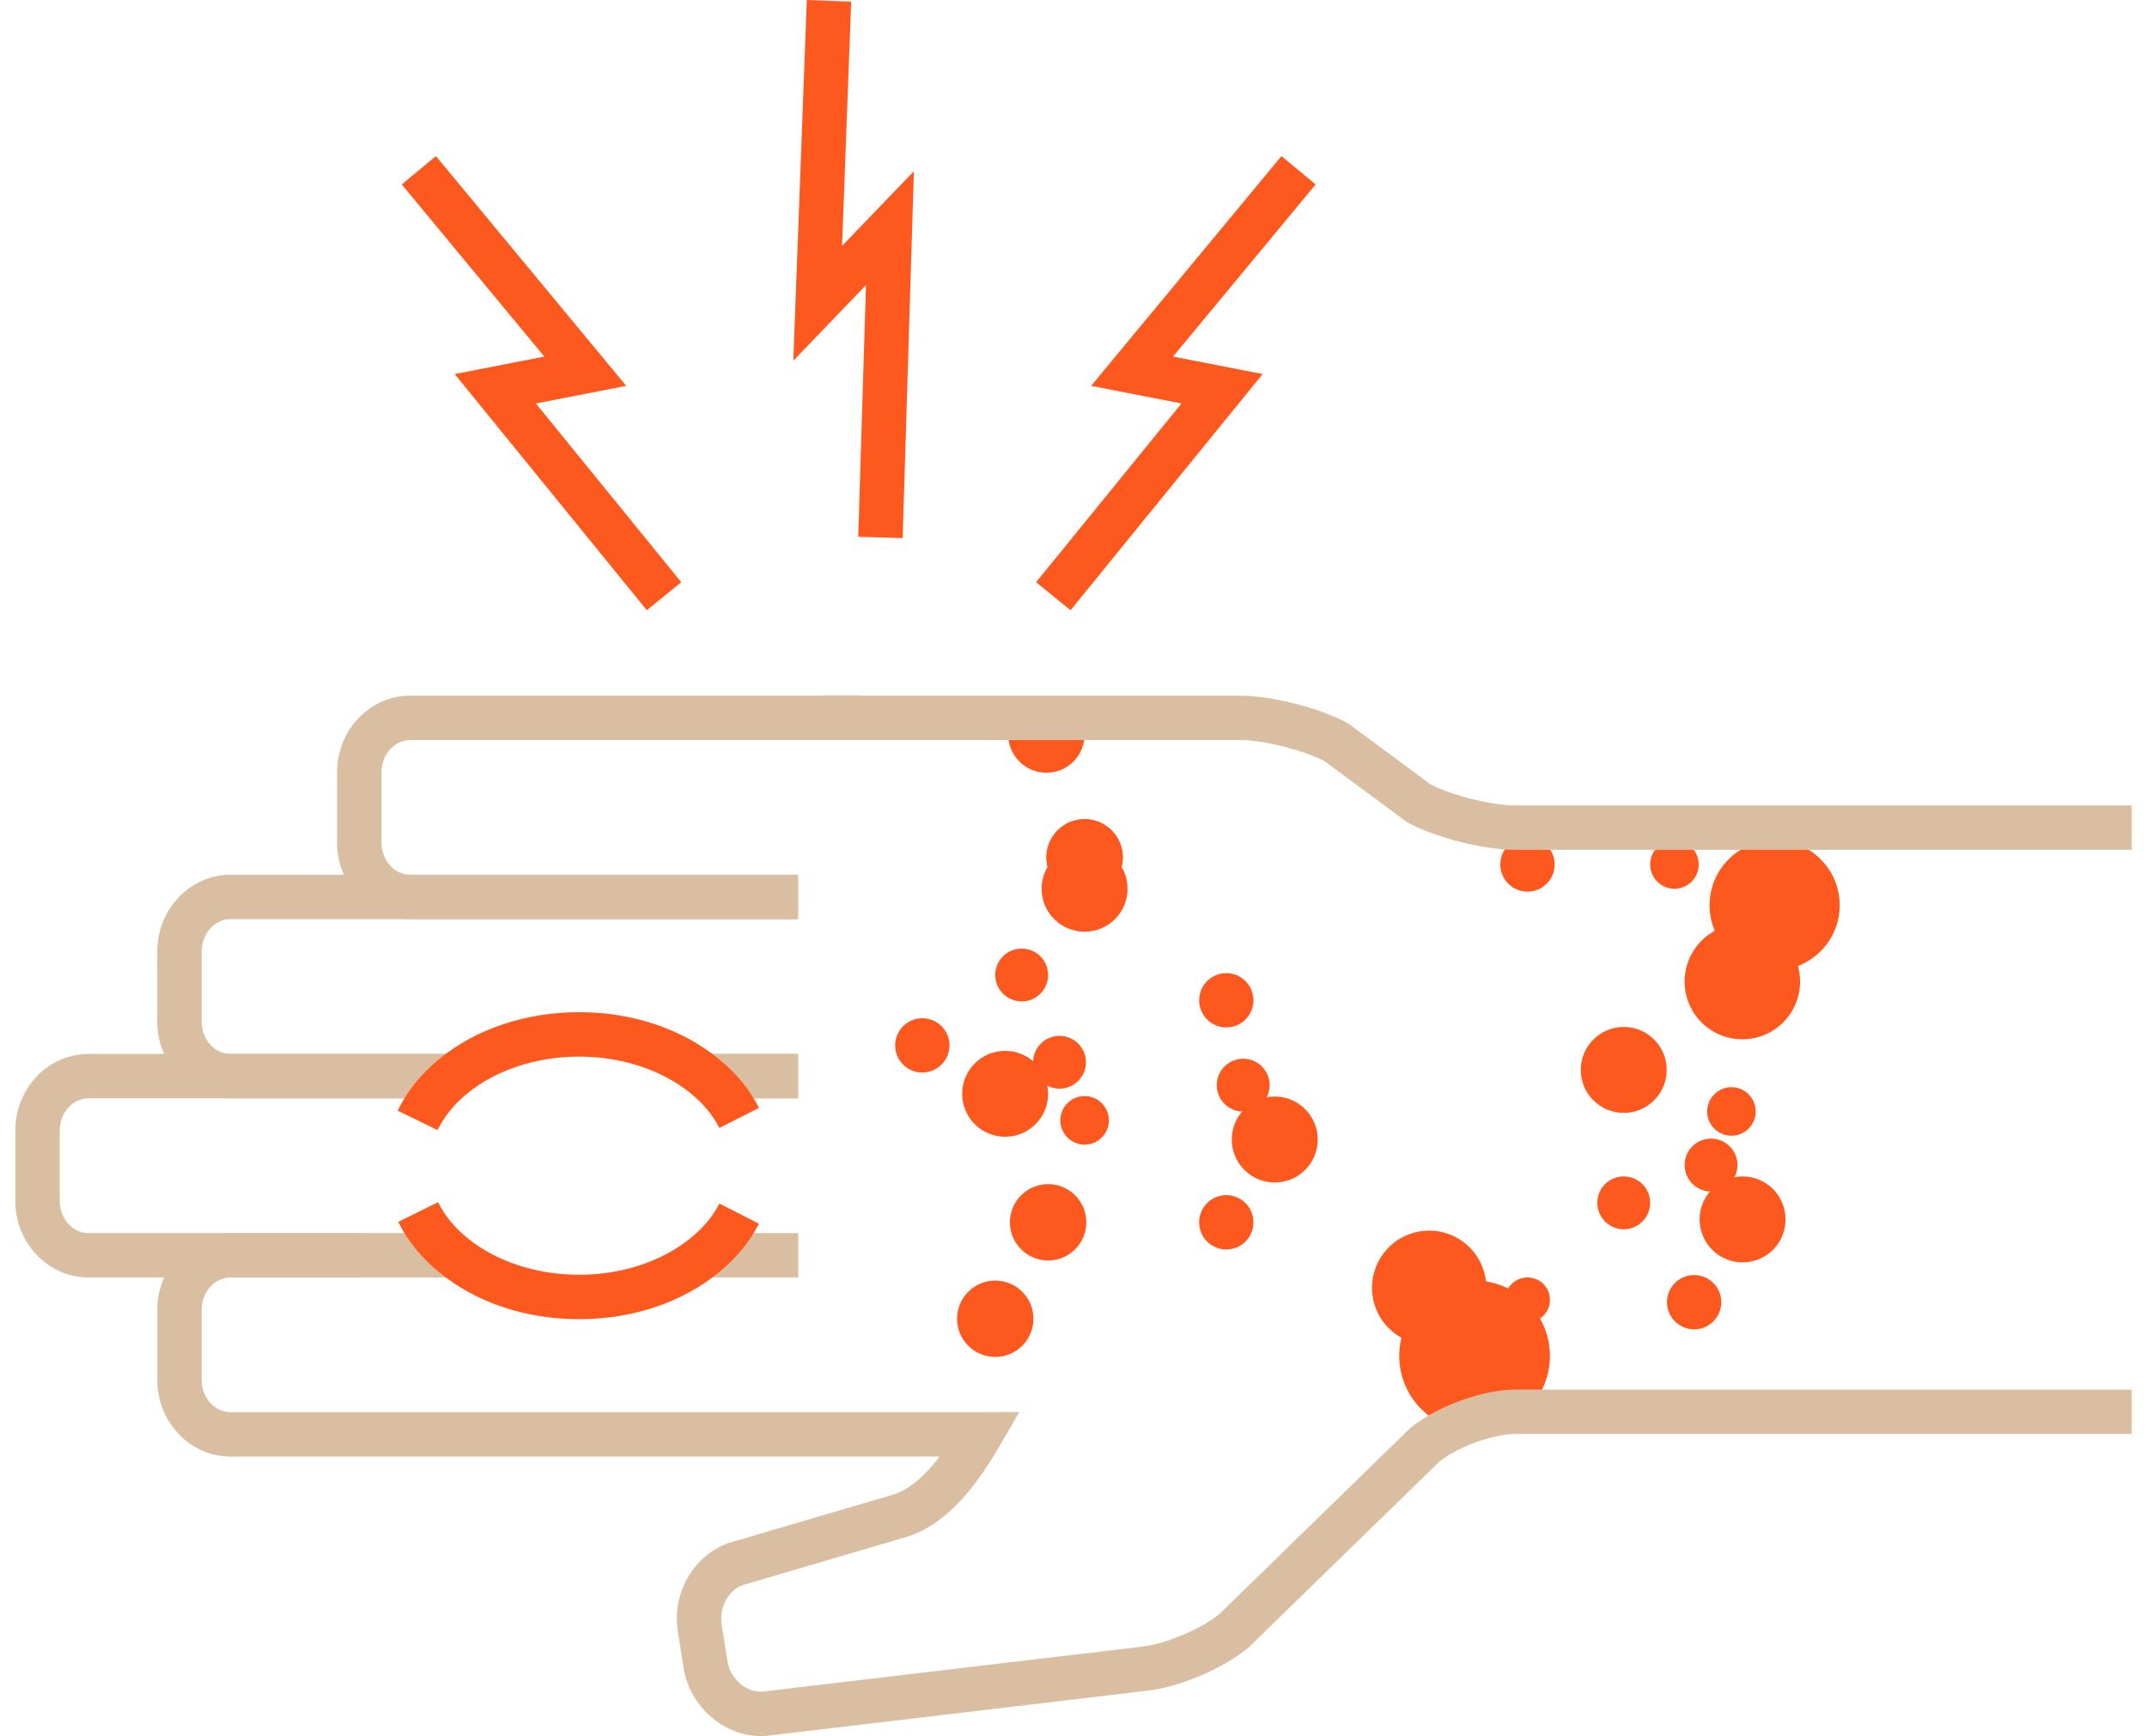 <?xml version="1.0" encoding="utf-8"?>
<!-- Generator: Adobe Illustrator 17.0.0, SVG Export Plug-In . SVG Version: 6.00 Build 0)  -->
<!DOCTYPE svg PUBLIC "-//W3C//DTD SVG 1.0//EN" "http://www.w3.org/TR/2001/REC-SVG-20010904/DTD/svg10.dtd">
<svg version="1.0" id="Layer_1" xmlns="http://www.w3.org/2000/svg" xmlns:xlink="http://www.w3.org/1999/xlink" x="0px" y="0px"
	 width="68px" height="55px" viewBox="0 0 333.604 273.73" enable-background="new 0 0 333.604 273.73"
	 xml:space="preserve">
<g>
	<g>
		<path fill="#FD581E" d="M172.681,135.183c0-2.281-1.848-4.129-4.128-4.129c-2.281,0-4.131,1.848-4.131,4.129
			c0,2.277,1.85,4.125,4.131,4.125C170.833,139.308,172.681,137.46,172.681,135.183z"/>
	</g>
</g>
<g>
	<g>
		<circle fill="#FD581E" cx="168.552" cy="135.181" r="5.345"/>
	</g>
</g>
<g>
	<g>
		<circle fill="#FD581E" cx="168.552" cy="135.182" r="6.02"/>
	</g>
</g>
<g>
	<g>
		<path fill="#FD581E" d="M173.185,135.184c0-2.559-2.072-4.635-4.634-4.635c-2.559,0-4.633,2.075-4.633,4.635
			c0,2.556,2.074,4.629,4.633,4.629C171.112,139.812,173.185,137.739,173.185,135.184z"/>
	</g>
</g>
<g>
	<g>
		<path fill="#FD581E" d="M174.572,135.183c0-3.326-2.694-6.02-6.018-6.02c-3.327,0-6.023,2.693-6.023,6.02
			c0,3.32,2.695,6.016,6.023,6.016C171.878,141.198,174.572,138.503,174.572,135.183z"/>
	</g>
</g>
<g>
	<g>
		<circle fill="#FD581E" cx="168.552" cy="135.182" r="2.61"/>
	</g>
</g>
<g>
	<g>
		<g>
			<path fill="#FD581E" d="M287.578,142.736c0-5.662-4.593-10.254-10.255-10.254c-5.665,0-10.258,4.592-10.258,10.254
				c0,5.659,4.593,10.252,10.258,10.252C282.985,152.988,287.578,148.395,287.578,142.736z"/>
		</g>
	</g>
	<g>
		<g>
			<path fill="#FD581E" d="M281.332,154.775c0-5.03-4.072-9.104-9.103-9.104c-5.027,0-9.1,4.073-9.1,9.104
				c0,5.018,4.072,9.094,9.1,9.094C277.26,163.869,281.332,159.793,281.332,154.775z"/>
		</g>
	</g>
	<g>
		<g>
			<path fill="#FD581E" d="M168.552,115.826c0-3.325-2.694-6.021-6.019-6.021c-3.327,0-6.022,2.695-6.022,6.021
				c0,3.321,2.695,6.017,6.022,6.017C165.857,121.843,168.552,119.147,168.552,115.826z"/>
		</g>
	</g>
	<g>
		<g>
			<path fill="#FD581E" d="M274.342,175.25c0-2.114-1.712-3.828-3.828-3.828c-2.113,0-3.827,1.714-3.827,3.828
				c0,2.11,1.714,3.825,3.827,3.825C272.63,179.075,274.342,177.36,274.342,175.25z"/>
		</g>
	</g>
	<g>
		<g>
			<path fill="#FD581E" d="M265.358,136.311c0-2.114-1.712-3.828-3.828-3.828c-2.113,0-3.827,1.714-3.827,3.828
				c0,2.11,1.714,3.825,3.827,3.825C263.646,140.136,265.358,138.421,265.358,136.311z"/>
		</g>
	</g>
	<g>
		<g>
			<path fill="#FD581E" d="M253.536,175.474c3.74,0,6.774-3.033,6.774-6.774c0-3.746-3.034-6.777-6.774-6.777
				c-3.741,0-6.774,3.031-6.774,6.777C246.762,172.441,249.795,175.474,253.536,175.474z"/>
		</g>
	</g>
	<g>
		<g>
			<path fill="#FD581E" d="M272.268,199.046c3.746,0,6.774-3.034,6.774-6.777c0-3.744-3.028-6.777-6.774-6.777
				c-3.735,0-6.769,3.033-6.769,6.777C265.498,196.012,268.532,199.046,272.268,199.046z"/>
		</g>
	</g>
	<g>
		<g>
			<path fill="#FD581E" d="M238.362,140.593c2.368,0,4.284-1.919,4.284-4.287c0-2.365-1.916-4.281-4.284-4.281
				c-2.362,0-4.278,1.916-4.278,4.281C234.084,138.674,236,140.593,238.362,140.593z"/>
		</g>
	</g>
	<g>
		<g>
			<path fill="#FD581E" d="M264.631,209.607c2.363,0,4.284-1.919,4.284-4.287c0-2.362-1.921-4.281-4.284-4.281
				c-2.357,0-4.278,1.919-4.278,4.281C260.353,207.688,262.273,209.607,264.631,209.607z"/>
		</g>
	</g>
	<g>
		<g>
			<path fill="#FD581E" d="M267.297,187.865c2.299,0,4.162-1.868,4.162-4.17c0-2.304-1.863-4.167-4.162-4.167
				c-2.304,0-4.166,1.863-4.166,4.167C263.131,185.997,264.993,187.865,267.297,187.865z"/>
		</g>
	</g>
	<g>
		<g>
			<path fill="#FD581E" d="M253.536,193.828c2.299,0,4.166-1.868,4.166-4.167c0-2.305-1.867-4.17-4.166-4.17
				c-2.3,0-4.167,1.865-4.167,4.17C249.369,191.96,251.236,193.828,253.536,193.828z"/>
		</g>
	</g>
	<g>
		<g>
			<circle fill="#FD581E" cx="162.803" cy="192.726" r="6.021"/>
		</g>
	</g>
	<g>
		<g>
			<path fill="#FD581E" d="M154.466,213.955c3.325,0,6.02-2.695,6.02-6.02c0-3.326-2.694-6.021-6.02-6.021
				c-3.321,0-6.017,2.695-6.017,6.021C148.449,211.26,151.145,213.955,154.466,213.955z"/>
		</g>
	</g>
	<g>
		<g>
			<path fill="#FD581E" d="M168.551,180.48c2.113,0,3.828-1.712,3.828-3.828c0-2.113-1.715-3.827-3.828-3.827
				c-2.111,0-3.826,1.714-3.826,3.827C164.725,178.768,166.439,180.48,168.551,180.48z"/>
		</g>
	</g>
	<g>
		<g>
			<path fill="#FD581E" d="M161.776,140.136c0,3.74,3.033,6.774,6.773,6.774c3.747,0,6.777-3.034,6.777-6.774
				c0-3.741-3.03-6.774-6.777-6.774C164.81,133.361,161.776,136.395,161.776,140.136z"/>
		</g>
	</g>
	<g>
		<g>
			<path fill="#FD581E" d="M149.25,172.464c0,3.746,3.033,6.774,6.777,6.774c3.743,0,6.776-3.028,6.776-6.774
				c0-3.735-3.033-6.77-6.776-6.77C152.283,165.694,149.25,168.729,149.25,172.464z"/>
		</g>
	</g>
	<g>
		<g>
			<path fill="#FD581E" d="M138.689,164.827c0,2.363,1.918,4.284,4.286,4.284c2.362,0,4.281-1.921,4.281-4.284
				c0-2.357-1.919-4.278-4.281-4.278C140.607,160.549,138.689,162.47,138.689,164.827z"/>
		</g>
	</g>
	<g>
		<g>
			<path fill="#FD581E" d="M160.43,167.493c0,2.299,1.869,4.162,4.17,4.162c2.305,0,4.167-1.863,4.167-4.162
				c0-2.304-1.862-4.166-4.167-4.166C162.299,163.327,160.43,165.189,160.43,167.493z"/>
		</g>
	</g>
	<g>
		<g>
			<path fill="#FD581E" d="M154.467,153.732c0,2.299,1.869,4.166,4.168,4.166c2.304,0,4.169-1.867,4.169-4.166
				c0-2.3-1.865-4.167-4.169-4.167C156.336,149.566,154.467,151.433,154.467,153.732z"/>
		</g>
	</g>
	<g>
		<g>
			<path fill="#FD581E" d="M227.801,195.512c-4.167-2.728-9.749-1.557-12.471,2.607c-2.73,4.162-1.562,9.747,2.605,12.469
				c4.161,2.725,9.744,1.554,12.466-2.607C233.128,203.816,231.96,198.234,227.801,195.512z"/>
		</g>
	</g>
	<g>
		<g>
			<path fill="#FD581E" d="M236.525,203.854c-5.481-3.59-12.846-2.054-16.433,3.435c-3.595,5.489-2.057,12.85,3.435,16.441
				c5.481,3.589,12.847,2.046,16.434-3.44C243.553,214.803,242.012,207.441,236.525,203.854z"/>
		</g>
	</g>
	<g>
		<g>
			<path fill="#FD581E" d="M240.307,201.993c-1.637-1.066-3.832-0.609-4.904,1.024c-1.069,1.64-0.609,3.832,1.027,4.901
				c1.631,1.069,3.829,0.612,4.896-1.024C242.398,205.259,241.941,203.066,240.307,201.993z"/>
		</g>
	</g>
	<g>
		<g>
			<path fill="#FD581E" d="M198.525,186.449c3.744,0,6.777-3.033,6.777-6.777c0-3.743-3.033-6.776-6.777-6.776
				c-3.738,0-6.772,3.033-6.772,6.776C191.753,183.416,194.786,186.449,198.525,186.449z"/>
		</g>
	</g>
	<g>
		<g>
			<circle fill="#FD581E" cx="190.886" cy="192.726" r="4.284"/>
		</g>
	</g>
	<g>
		<g>
			<path fill="#FD581E" d="M190.886,162.002c2.367,0,4.281-1.916,4.281-4.281c0-2.368-1.914-4.281-4.281-4.281
				c-2.363,0-4.279,1.913-4.279,4.281C186.607,160.086,188.523,162.002,190.886,162.002z"/>
		</g>
	</g>
	<g>
		<g>
			<path fill="#FD581E" d="M193.546,175.269c2.302,0,4.172-1.867,4.172-4.169c0-2.302-1.87-4.167-4.172-4.167
				c-2.297,0-4.164,1.865-4.164,4.167C189.382,173.401,191.249,175.269,193.546,175.269z"/>
		</g>
	</g>
	<g>
		<g>
			<g>
				<polygon fill="#FD581E" points="139.87,84.848 132.873,84.633 134.09,44.955 122.638,56.869 124.762,0 131.757,0.262 
					130.319,38.777 141.645,26.994 				"/>
			</g>
		</g>
		<g>
			<g>
				<polygon fill="#FD581E" points="166.336,96.217 160.905,91.801 183.824,63.616 169.578,60.84 199.578,24.614 204.969,29.079 
					182.489,56.225 196.618,58.978 				"/>
			</g>
		</g>
		<g>
			<g>
				<polygon fill="#FD581E" points="99.545,96.217 69.261,58.978 83.391,56.225 60.912,29.079 66.303,24.614 96.302,60.84 
					82.056,63.616 104.975,91.801 				"/>
			</g>
		</g>
	</g>
	<g>
		<g>
			<g>
				<g>
					<path fill="#DABEA2" d="M117.509,273.73c-5.832,0-11.171-4.604-12.158-10.689l-0.921-5.858
						c-1.032-6.396,3.025-12.747,9.061-14.203l25.062-7.371c2.385-0.822,4.715-2.75,7.146-5.947H33.92
						c-6.362,0-11.538-5.419-11.538-12.079v-11.074c0-6.661,5.176-12.081,11.538-12.081h20.902v7H33.92
						c-2.502,0-4.538,2.279-4.538,5.081v11.074c0,2.801,2.036,5.079,4.538,5.079l118.246-0.007l6.098-0.018l-3.061,5.274
						c-4.727,8.144-9.191,12.57-14.474,14.351l-0.13,0.041l-25.427,7.473c-2.534,0.583-4.288,3.471-3.831,6.306l0.921,5.855
						c0.453,2.796,2.981,4.982,5.562,4.78l59.541-7.055c3.74-0.353,9.465-2.749,12.423-5.161l30.075-29.309
						c4.1-3.414,11.396-6.088,16.611-6.088h97.129v7h-97.129c-3.564,0-9.145,2.04-12.033,4.386l-30.073,29.307
						c-4.016,3.347-11.159,6.345-16.263,6.825l-59.614,7.064C118.163,273.716,117.835,273.73,117.509,273.73z"/>
				</g>
			</g>
			<g>
				<g>
					<rect x="108.667" y="194.424" fill="#DABEA2" width="14.737" height="7"/>
				</g>
			</g>
			<g>
				<g>
					<rect x="108.667" y="166.176" fill="#DABEA2" width="14.394" height="7"/>
				</g>
			</g>
			<g>
				<g>
					<path fill="#DABEA2" d="M69.057,201.424H11.529C5.172,201.424,0,196.006,0,189.347v-11.081c0-6.666,5.172-12.09,11.529-12.09
						h57.527v7H11.529c-2.498,0-4.529,2.283-4.529,5.09v11.081c0,2.8,2.032,5.077,4.529,5.077h57.527V201.424z"/>
				</g>
			</g>
			<g>
				<g>
					<rect x="108.667" y="166.176" fill="#DABEA2" width="14.737" height="7"/>
				</g>
			</g>
			<g>
				<g>
					<path fill="#DABEA2" d="M69.057,173.176H33.92c-6.364,0-11.541-5.418-11.541-12.077v-11.093c0-6.66,5.177-12.078,11.541-12.078
						h89.484v7H33.92c-2.504,0-4.541,2.278-4.541,5.078v11.093c0,2.8,2.037,5.077,4.541,5.077h35.137V173.176z"/>
				</g>
			</g>
			<g>
				<g>
					<path fill="#DABEA2" d="M123.063,144.93H62.258c-6.362,0-11.537-5.42-11.537-12.081v-11.082c0-6.661,5.175-12.08,11.537-12.08
						h70.683v7H62.258c-2.502,0-4.537,2.279-4.537,5.08v11.082c0,2.802,2.035,5.081,4.537,5.081h60.805V144.93z"/>
				</g>
			</g>
			<g>
				<g>
					<path fill="#DABEA2" d="M333.604,133.997h-97.125c-4.994,0-12.407-1.864-16.877-4.243l-0.437-0.276l-12.82-9.483
						c-3.47-1.774-9.635-3.308-13.37-3.308h-65.725v-7h65.725c4.995,0,12.408,1.863,16.877,4.242l0.437,0.276l12.82,9.483
						c3.471,1.775,9.636,3.309,13.37,3.309h97.125V133.997z"/>
				</g>
			</g>
		</g>
		<g>
			<g>
				<path fill="#FD581E" d="M88.867,208.002c-8.405,0-16.229-2.618-22.029-7.371c-2.823-2.304-5.003-4.988-6.477-7.974l6.277-3.098
					c1.027,2.081,2.585,3.982,4.631,5.652c4.491,3.682,10.903,5.79,17.597,5.79c6.688,0,13.096-2.108,17.581-5.785
					c1.994-1.614,3.516-3.444,4.541-5.451l6.234,3.184c-1.473,2.884-3.611,5.473-6.354,7.694
					C105.087,205.384,97.267,208.002,88.867,208.002z"/>
			</g>
		</g>
		<g>
			<g>
				<path fill="#FD581E" d="M66.563,178.182l-6.297-3.059c1.49-3.066,3.703-5.811,6.578-8.159
					c5.794-4.748,13.618-7.366,22.023-7.366c8.4,0,16.219,2.618,22.019,7.371c2.748,2.238,4.884,4.836,6.343,7.714l-6.244,3.164
					c-1.013-1.999-2.536-3.835-4.528-5.457c-4.494-3.684-10.902-5.792-17.589-5.792c-6.694,0-13.106,2.108-17.592,5.785
					C69.188,174.086,67.605,176.035,66.563,178.182z"/>
			</g>
		</g>
	</g>
</g>
</svg>
